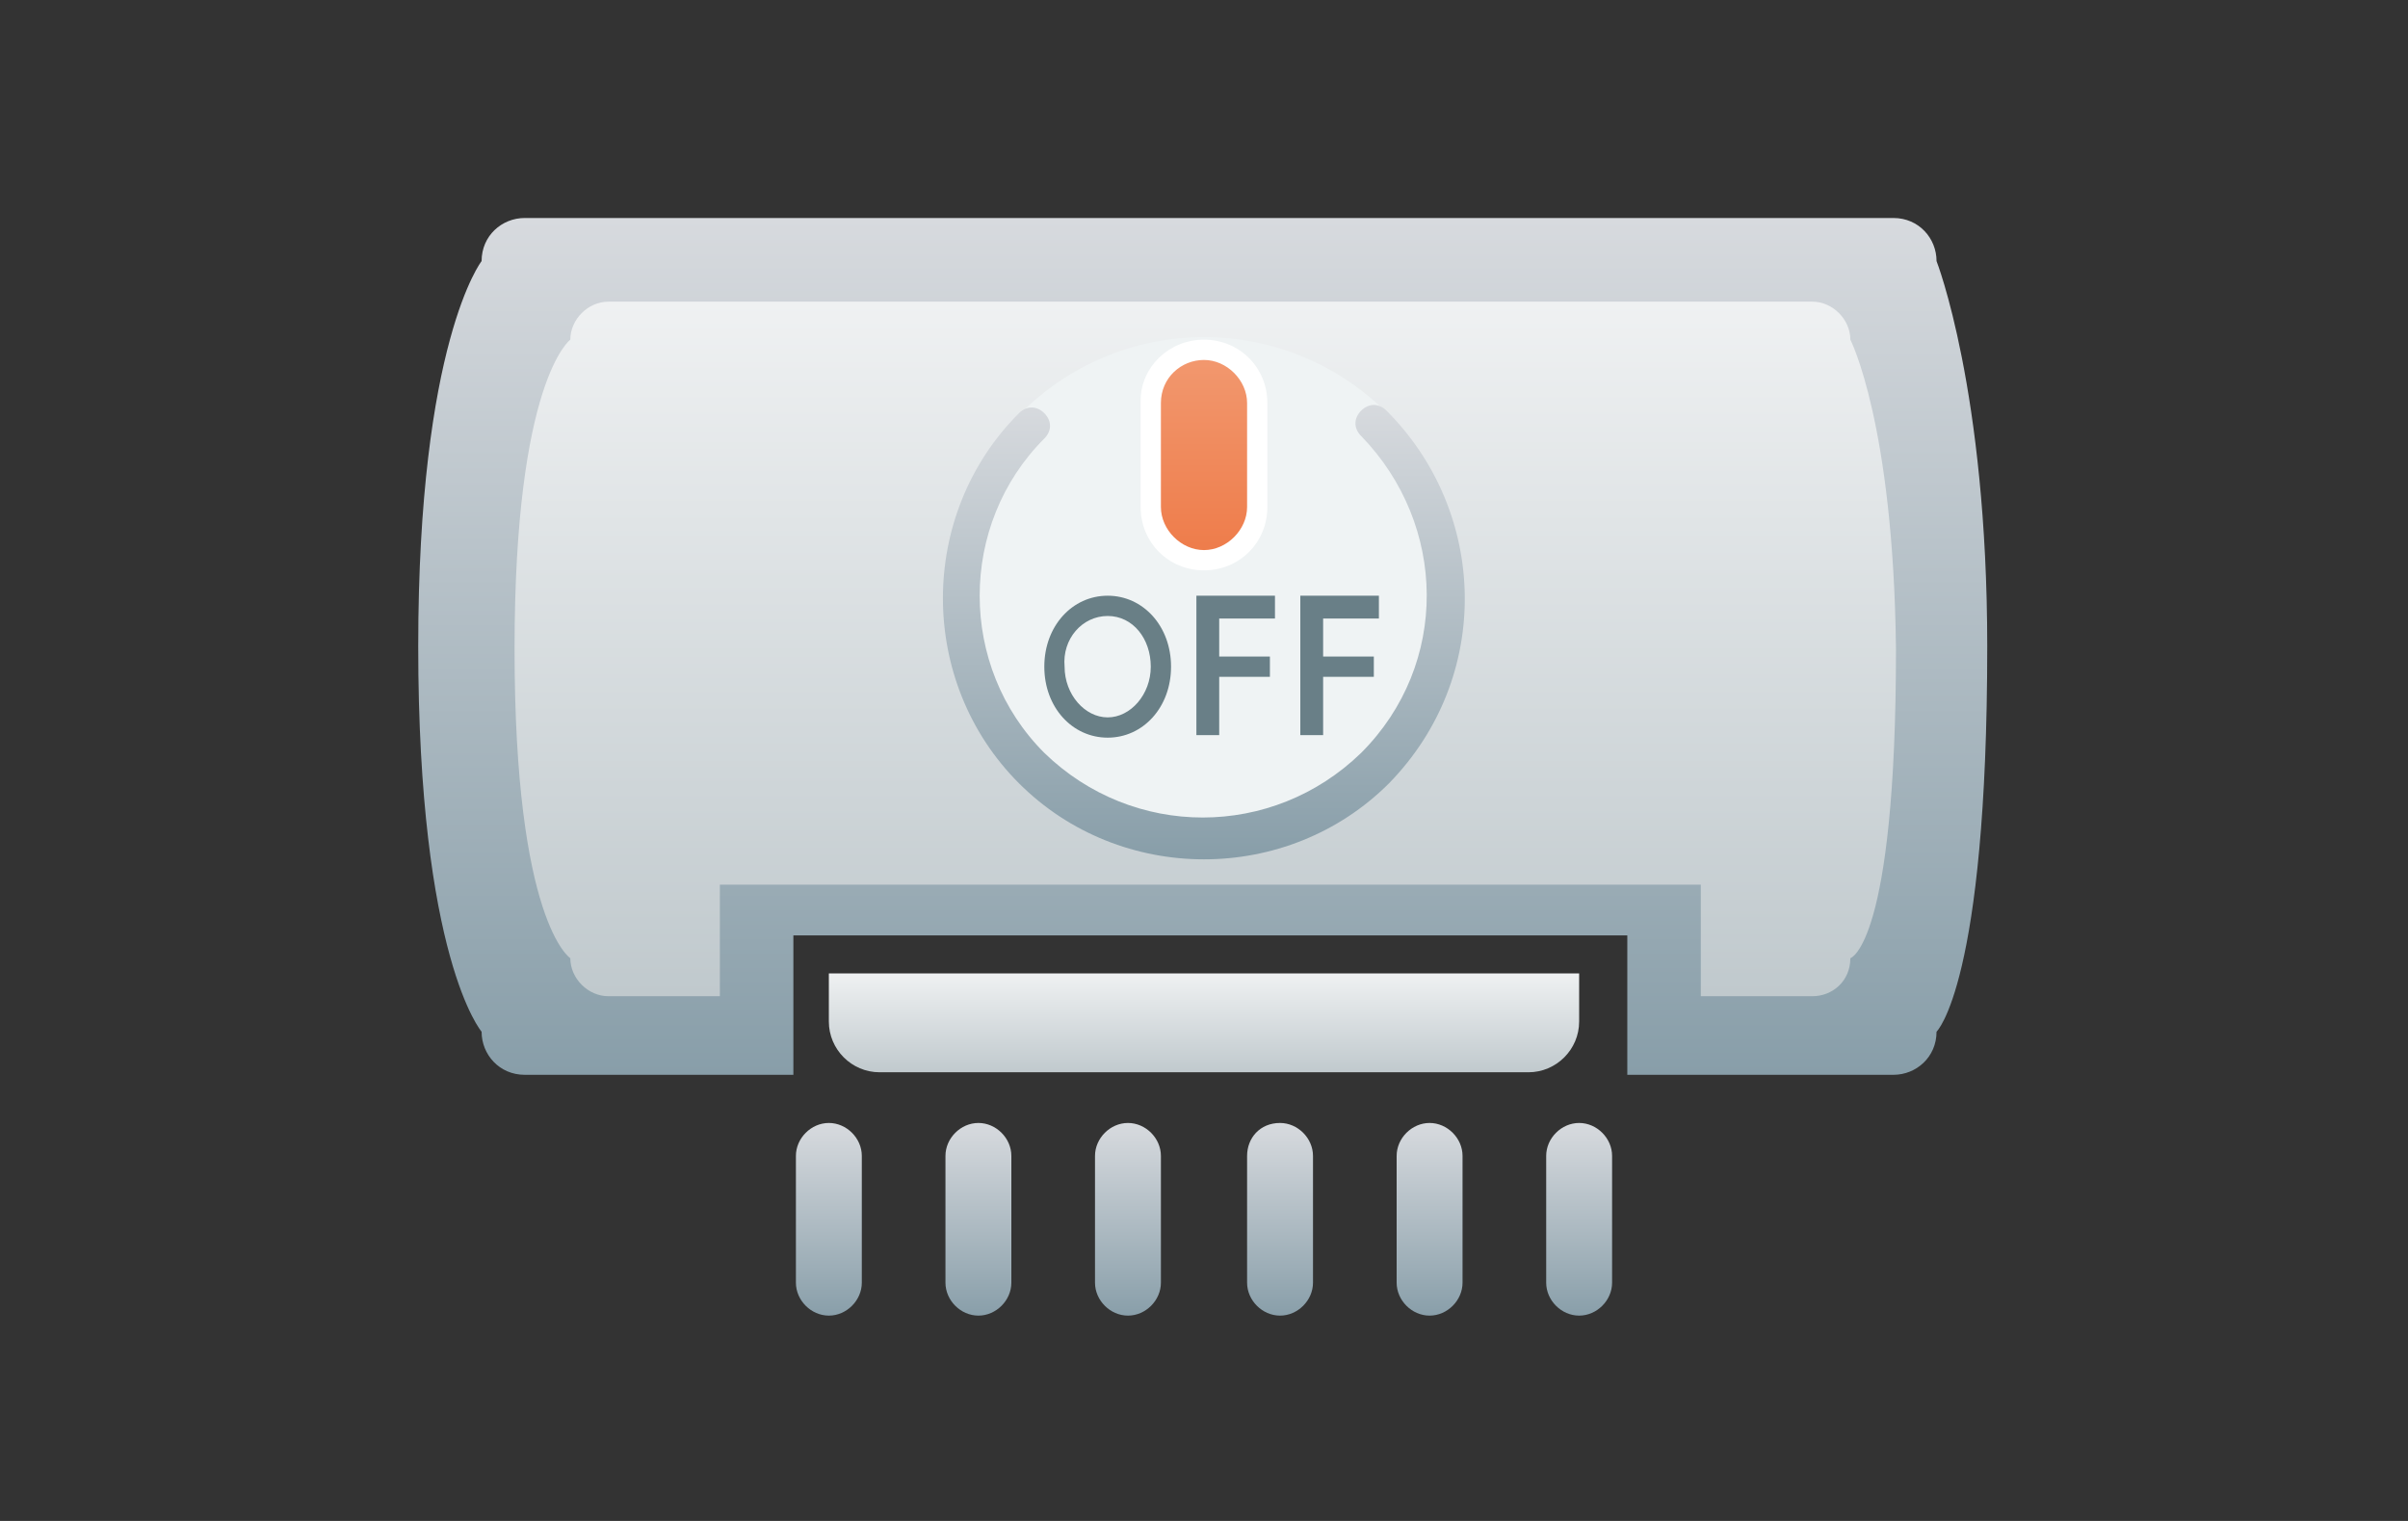 <?xml version="1.0" encoding="utf-8"?>
<!-- Generator: Adobe Illustrator 25.3.1, SVG Export Plug-In . SVG Version: 6.00 Build 0)  -->
<svg version="1.1" id="图层_1" xmlns="http://www.w3.org/2000/svg" xmlns:xlink="http://www.w3.org/1999/xlink" x="0px" y="0px"
	 viewBox="0 0 95 60" style="enable-background:new 0 0 95 60;" xml:space="preserve">
<rect x="0" y="0" width="95" height="60" fill="#333333" stroke="none"/>
<style type="text/css">
	.st0{fill:url(#SVGID_1_);}
	.st1{fill:url(#SVGID_2_);}
	.st2{fill:url(#SVGID_3_);}
	.st3{fill:url(#SVGID_4_);}
	.st4{fill:url(#SVGID_5_);}
	.st5{fill:url(#SVGID_6_);}
	.st6{fill:url(#SVGID_7_);}
	.st7{fill:url(#SVGID_8_);}
	.st8{fill:url(#SVGID_9_);}
	.st9{fill:#EFF3F4;}
	.st10{fill:url(#SVGID_10_);}
	.st11{fill:url(#SVGID_11_);}
	.st12{fill:#FFFFFF;}
	.st13{fill:#697F87;}
	.st14{fill:#697F86;}
</style>
<linearGradient id="SVGID_1_" gradientUnits="userSpaceOnUse" x1="47.505" y1="19.61" x2="47.505" y2="53.37" gradientTransform="matrix(1 0 0 -1 0 62)">
	<stop  offset="0" style="stop-color:#889EA9"/>
	<stop  offset="1" style="stop-color:#D7DADE"/>
</linearGradient>
<path class="st0" d="M76.4,10.3c0-0.9-0.7-1.7-1.7-1.7h-54c-0.9,0-1.7,0.7-1.7,1.7l0,0c0,0-2.5,3.2-2.5,15.2
	c0,12.3,2.5,15.2,2.5,15.2c0,0.9,0.7,1.7,1.7,1.7h10.6v-5.5h32.9v5.5h10.5c0.9,0,1.7-0.7,1.7-1.7c0,0,2-1.9,2-15.2
	C78.4,15.4,76.4,10.3,76.4,10.3z"/>
<linearGradient id="SVGID_2_" gradientUnits="userSpaceOnUse" x1="47.52" y1="22.73" x2="47.52" y2="50.1" gradientTransform="matrix(1 0 0 -1 0 62)">
	<stop  offset="0" style="stop-color:#C0C9CD"/>
	<stop  offset="1" style="stop-color:#EFF1F2"/>
</linearGradient>
<path class="st1" d="M73,13.4c0-0.8-0.7-1.5-1.5-1.5l0,0H24c-0.8,0-1.5,0.7-1.5,1.5c0,0-2.2,1.6-2.2,12.2c0,10.8,2.2,12.2,2.2,12.2
	c0,0.8,0.7,1.5,1.5,1.5c0,0,0,0,0,0h4.4v-4.4h38.7v4.4h4.4c0.8,0,1.5-0.6,1.5-1.5c0,0,0,0,0,0c0,0,1.8-0.5,1.8-12.2
	C74.7,16.7,73,13.4,73,13.4z"/>
<linearGradient id="SVGID_3_" gradientUnits="userSpaceOnUse" x1="47.495" y1="19.66" x2="47.495" y2="23.61" gradientTransform="matrix(1 0 0 -1 0 62)">
	<stop  offset="0" style="stop-color:#C0C9CD"/>
	<stop  offset="1" style="stop-color:#EFF1F2"/>
</linearGradient>
<path class="st2" d="M32.7,38.4h29.6l0,0v1.9c0,1.1-0.9,2-2,2H34.7c-1.1,0-2-0.9-2-2L32.7,38.4L32.7,38.4z"/>
<linearGradient id="SVGID_4_" gradientUnits="userSpaceOnUse" x1="32.685" y1="10.03" x2="32.685" y2="17.65" gradientTransform="matrix(1 0 0 -1 0 62)">
	<stop  offset="0" style="stop-color:#889EA9"/>
	<stop  offset="1" style="stop-color:#D7DADE"/>
</linearGradient>
<path class="st3" d="M32.7,44.3L32.7,44.3c0.7,0,1.3,0.6,1.3,1.3v5c0,0.7-0.6,1.3-1.3,1.3h0c-0.7,0-1.3-0.6-1.3-1.3v-5
	C31.4,44.9,32,44.3,32.7,44.3z"/>
<linearGradient id="SVGID_5_" gradientUnits="userSpaceOnUse" x1="38.615" y1="10.03" x2="38.615" y2="17.65" gradientTransform="matrix(1 0 0 -1 0 62)">
	<stop  offset="0" style="stop-color:#889EA9"/>
	<stop  offset="1" style="stop-color:#D7DADE"/>
</linearGradient>
<path class="st4" d="M38.6,44.3L38.6,44.3c0.7,0,1.3,0.6,1.3,1.3v5c0,0.7-0.6,1.3-1.3,1.3h0c-0.7,0-1.3-0.6-1.3-1.3v-5
	C37.3,44.9,37.9,44.3,38.6,44.3z"/>
<linearGradient id="SVGID_6_" gradientUnits="userSpaceOnUse" x1="44.535" y1="10.03" x2="44.535" y2="17.65" gradientTransform="matrix(1 0 0 -1 0 62)">
	<stop  offset="0" style="stop-color:#889EA9"/>
	<stop  offset="1" style="stop-color:#D7DADE"/>
</linearGradient>
<path class="st5" d="M44.5,44.3L44.5,44.3c0.7,0,1.3,0.6,1.3,1.3v5c0,0.7-0.6,1.3-1.3,1.3h0c-0.7,0-1.3-0.6-1.3-1.3v-5
	C43.2,44.9,43.8,44.3,44.5,44.3z"/>
<linearGradient id="SVGID_7_" gradientUnits="userSpaceOnUse" x1="50.465" y1="10.03" x2="50.465" y2="17.65" gradientTransform="matrix(1 0 0 -1 0 62)">
	<stop  offset="0" style="stop-color:#889EA9"/>
	<stop  offset="1" style="stop-color:#D7DADE"/>
</linearGradient>
<path class="st6" d="M50.5,44.3L50.5,44.3c0.7,0,1.3,0.6,1.3,1.3v5c0,0.7-0.6,1.3-1.3,1.3h0c-0.7,0-1.3-0.6-1.3-1.3v-5
	C49.2,44.9,49.7,44.3,50.5,44.3z"/>
<linearGradient id="SVGID_8_" gradientUnits="userSpaceOnUse" x1="56.395" y1="10.03" x2="56.395" y2="17.65" gradientTransform="matrix(1 0 0 -1 0 62)">
	<stop  offset="0" style="stop-color:#889EA9"/>
	<stop  offset="1" style="stop-color:#D7DADE"/>
</linearGradient>
<path class="st7" d="M56.4,44.3L56.4,44.3c0.7,0,1.3,0.6,1.3,1.3v5c0,0.7-0.6,1.3-1.3,1.3h0c-0.7,0-1.3-0.6-1.3-1.3v-5
	C55.1,44.9,55.7,44.3,56.4,44.3z"/>
<linearGradient id="SVGID_9_" gradientUnits="userSpaceOnUse" x1="62.315" y1="10.03" x2="62.315" y2="17.65" gradientTransform="matrix(1 0 0 -1 0 62)">
	<stop  offset="0" style="stop-color:#889EA9"/>
	<stop  offset="1" style="stop-color:#D7DADE"/>
</linearGradient>
<path class="st8" d="M62.3,44.3L62.3,44.3c0.7,0,1.3,0.6,1.3,1.3v5c0,0.7-0.6,1.3-1.3,1.3h0c-0.7,0-1.3-0.6-1.3-1.3v-5
	C61,44.9,61.6,44.3,62.3,44.3z"/>
<circle class="st9" cx="47.5" cy="23.5" r="10.2"/>
<linearGradient id="SVGID_10_" gradientUnits="userSpaceOnUse" x1="47.513" y1="28.2" x2="47.513" y2="46.036" gradientTransform="matrix(1 0 0 -1 0 62)">
	<stop  offset="0" style="stop-color:#889EA9"/>
	<stop  offset="1" style="stop-color:#D7DADE"/>
</linearGradient>
<path class="st10" d="M54.7,16.2c-0.3-0.3-0.7-0.3-1,0c-0.3,0.3-0.3,0.7,0,1l0,0l0,0c3.4,3.5,3.5,9,0,12.5c-3.5,3.4-9,3.4-12.5,0
	c-3.4-3.4-3.4-9,0-12.4l0,0c0.3-0.3,0.3-0.7,0-1c-0.3-0.3-0.7-0.3-1,0l0,0c-4,4-4,10.6,0,14.6s10.6,4,14.6,0
	C58.9,26.7,58.7,20.2,54.7,16.2C54.7,16.2,54.7,16.2,54.7,16.2z"/>
<linearGradient id="SVGID_11_" gradientUnits="userSpaceOnUse" x1="47.5" y1="39.9" x2="47.5" y2="48.22" gradientTransform="matrix(1 0 0 -1 0 62)">
	<stop  offset="0" style="stop-color:#EE7B49"/>
	<stop  offset="1" style="stop-color:#F29970"/>
</linearGradient>
<path class="st11" d="M47.5,22.1c-1.2,0-2.1-0.9-2.1-2.1c0,0,0,0,0,0v-4.1c0-1.2,0.9-2.1,2.1-2.1s2.1,0.9,2.1,2.1V20
	C49.6,21.2,48.7,22.1,47.5,22.1C47.5,22.1,47.5,22.1,47.5,22.1z"/>
<path class="st12" d="M47.5,14.2c0.9,0,1.7,0.8,1.7,1.7V20c0,0.9-0.8,1.7-1.7,1.7l0,0c-0.9,0-1.7-0.8-1.7-1.7v-4.1
	C45.8,14.9,46.6,14.2,47.5,14.2L47.5,14.2 M47.5,13.4c-1.4,0-2.5,1.1-2.5,2.4c0,0,0,0,0,0V20c0,1.4,1.1,2.5,2.5,2.5S50,21.4,50,20
	v-4.1C50,14.5,48.9,13.4,47.5,13.4L47.5,13.4z"/>
<path class="st13" d="M50.3,24.4h-2.2v1.5h2v0.8h-2V29h-0.9v-5.5h3.1V24.4z"/>
<path class="st13" d="M54.4,24.4h-2.2v1.5h2v0.8h-2V29h-0.9v-5.5h3.1V24.4z"/>
<path class="st14" d="M43.7,29.1c1.4,0,2.5-1.2,2.5-2.8s-1.1-2.8-2.5-2.8s-2.5,1.2-2.5,2.8S42.3,29.1,43.7,29.1z M43.7,24.3
	c1,0,1.7,0.9,1.7,2c0,1.1-0.8,2-1.7,2s-1.7-0.9-1.7-2C41.9,25.2,42.7,24.3,43.7,24.3z"/>
</svg>
